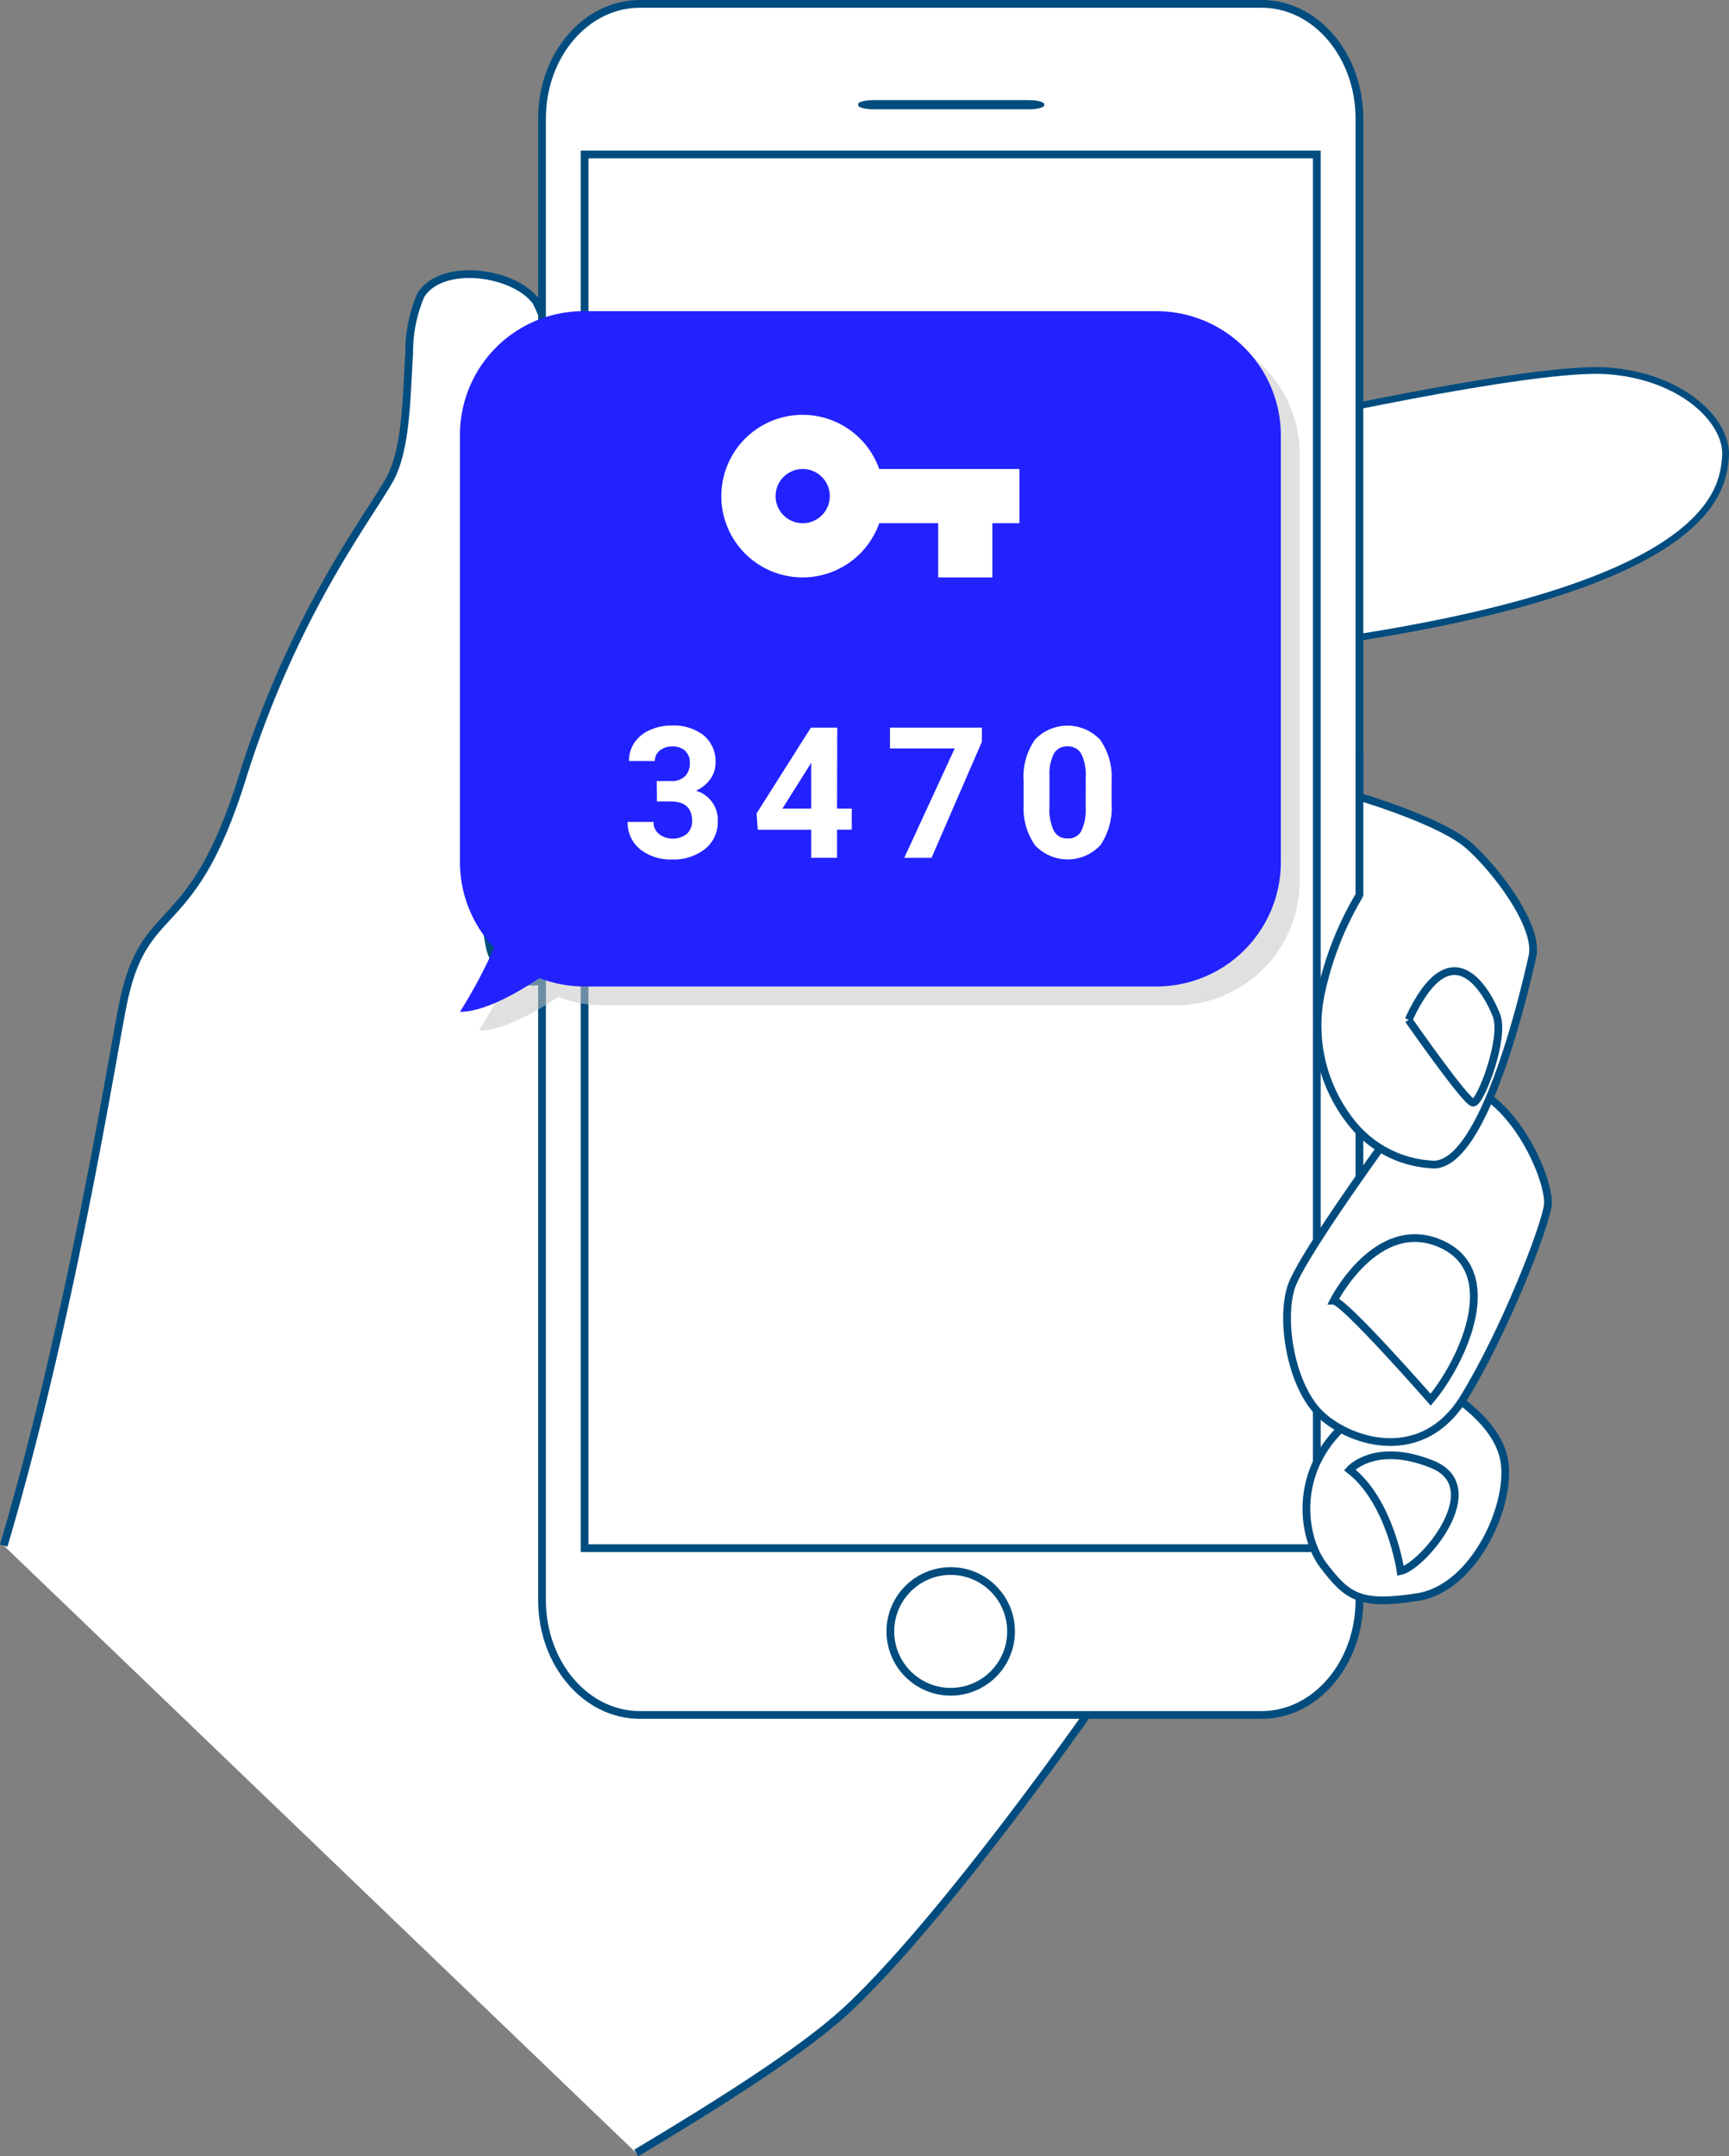 <svg xmlns="http://www.w3.org/2000/svg" width="139.604" height="174.082" viewBox="0 0 139.604 174.082">
  <rect x="0" y="0" width="139.604" height="174.082" fill="#808080" stroke="none"/>
  <g id="Group_21" data-name="Group 21" transform="translate(878.189 -8.258)">
    <path id="Path_18" data-name="Path 18" d="M-614.128,192.729c-.54,1.085,1.8,2.6,2.384,1.6a1.432,1.432,0,0,0,.3-.873,1.173,1.173,0,0,1,.451-.809c.3-.234.647-.519.379-.8-.174-.115-.349.192-.575.209s-.345-.145-.247-.315l2.166-3.265a1.186,1.186,0,0,1,.426-.426c.349-.268.136-.426.532-.638.111-.285-.157-.3-.221-.23-.055-.051.03-.077-.038-.128s-.183.166-.03.119c.072.034-.115.187-.14.115.038-.026,0-.064,0-.089s-.183.17-.03.123c.085.051-.2.2-.1.064-.03-.111-.208,0-.115.085.145-.034,0,.085-.051.123-.034-.026,0-.043,0-.072s-.081-.077-.149.038c.034.085.072,0,.106.064-.217.17-.089.106-.17,0-.021-.021-.166.068-.072.136h.068c-.051.047-.2.166-.128.034-.03-.111-.209,0-.115.085.23,0-.251.136-.034.353a.414.414,0,0,0-.03.051l-2.06,2.911c-.243.1-.166-.277-.37-.37-.5-.328-.719.192-.851.621a1.167,1.167,0,0,1-.524.643A1.98,1.98,0,0,0-614.128,192.729Z" transform="translate(-151.452 -102.515)" fill="#fff" opacity="0.48" style="mix-blend-mode: normal;isolation: isolate"/>
    <path id="Path_19" data-name="Path 19" d="M-637.46,82.462s21.047-4.758,27.138-4.329,9.764,4.112,9.551,6.925-1.1,11.254-36.689,15.582" transform="translate(-138.097 -39.939)" fill="#fff" stroke="#004c7f" stroke-width="0.544"/>
    <path id="Path_20" data-name="Path 20" d="M-627.649,218.161l-12.041-1.49,5.044-9.981,11.394,4.32Z" transform="translate(-136.816 -113.795)" fill="#fff"/>
    <path id="Path_21" data-name="Path 21" d="M-826.815,211.522c6.836-4.09,13.658-8.385,17.221-11.756,7.78-7.359,19.153-23.605,19.153-23.605l-43.988-59.277-.251.038a3.511,3.511,0,0,1-3.975-2.826,31.832,31.832,0,0,1,2.937-20.643c.089-.162.174-.332.26-.5,4.512-8.938,3.277-20.928,1.839-27.061a14.465,14.465,0,0,0-1.277-3.831c-1.775-2.443-7.661-3.226-9.317-.515a11.626,11.626,0,0,0-.936,4.682c-.23,3.494-.209,7.8-1.613,10.258-.885,1.549-2.7,4.107-4.81,7.806a82,82,0,0,0-7.078,16.272c-4.12,13.194-7.874,9.619-9.611,18.213-.822,3.98-4.137,25.171-9.628,43.707" transform="translate(0 -29.45)" fill="#fff" stroke="#004c7f" stroke-width="0.625"/>
    <path id="Path_22" data-name="Path 22" d="M-767.876,8.57h50.2c4.367,0,7.9,4.15,7.9,9.27v119.6c0,5.108-3.537,9.27-7.9,9.27h-50.2c-4.367,0-7.9-4.15-7.9-9.27V17.84C-775.78,12.72-772.243,8.57-767.876,8.57Z" transform="translate(-58.649)" fill="#fff" stroke="#004c7f" stroke-width="0.625"/>
    <path id="Path_23" data-name="Path 23" d="M-702.027,26.83h-12.535c-.685,0-1.239.14-1.239.319v.094c0,.179.553.323,1.239.323h12.556c.681,0,1.234-.145,1.234-.323v-.094C-700.792,26.97-701.346,26.83-702.027,26.83Z" transform="translate(-93.1 -10.488)" fill="#004c7f"/>
    <rect id="Rectangle_4" data-name="Rectangle 4" width="59.124" height="112.518" transform="translate(-830.99 20.726)" fill="#fff" stroke="#004c7f" stroke-width="0.625"/>
    <path id="Path_24" data-name="Path 24" d="M-620.178,270.76s4.618,2.366,5.359,5.835-2.264,10.453-6.968,11.194-5.7-.064-7.6-2.554-2.724-8.87,3.567-12.713" transform="translate(-141.942 -150.595)" fill="#fff" stroke="#004c7f" stroke-width="0.625"/>
    <path id="Path_25" data-name="Path 25" d="M-624.935,215.853s-8.253,11.19-9.159,13.931,0,8.185,2.477,10.411,8.168,3.92,11.466-1.464,6.521-13.7,6.767-15.523-2.554-8.755-7.1-9.828" transform="translate(-139.833 -117.638)" fill="#fff" stroke="#004c7f" stroke-width="0.625"/>
    <path id="Path_26" data-name="Path 26" d="M-625.265,166.929a26.059,26.059,0,0,0-3.12,7.972,12.582,12.582,0,0,0,2.452,10.364,8.888,8.888,0,0,0,6.44,3.4c4.316.549,7.725-14.718,8.193-16.77.558-2.409-2.89-6.993-5.154-8.985s-8.81-3.916-8.81-3.916" transform="translate(-143.159 -86.403)" fill="#fff" stroke="#004c7f" stroke-width="0.625"/>
    <path id="Path_27" data-name="Path 27" d="M-611.38,195.971s4.614,6.627,5.205,6.687,2.6-5.205,1.894-7.04-3.609-7.236-7.1.353" transform="translate(-153.077 -105.379)" fill="#fff" stroke="#004c7f" stroke-width="0.625"/>
    <path id="Path_28" data-name="Path 28" d="M-617.759,255.72s-7-7.989-7.831-7.989c0,0,3.473-6.844,8.61-4.614S-615.115,252.557-617.759,255.72Z" transform="translate(-144.915 -134.461)" fill="#fff" stroke="#004c7f" stroke-width="0.625"/>
    <path id="Path_29" data-name="Path 29" d="M-618.438,293.216s-.821-5.623-4.112-8.172c0,0,2.026-2.311,6.648-.451S-616.625,292.82-618.438,293.216Z" transform="translate(-146.661 -158.125)" fill="#fff" stroke="#004c7f" stroke-width="0.625"/>
    <line id="Line_1" data-name="Line 1" y2="11.683" transform="translate(-768.423 68.958)" fill="none" stroke="#004c7f" stroke-width="0.625"/>
    <circle id="Ellipse_11" data-name="Ellipse 11" cx="4.873" cy="4.873" r="4.873" transform="translate(-806.3 135.091)" fill="#fff" stroke="#004c7f" stroke-width="0.625"/>
    <g id="Group_20" data-name="Group 20" transform="translate(-839.524 34.903)" opacity="0.54">
      <path id="Path_30" data-name="Path 30" d="M-731.512,70.44h-46.2a9.977,9.977,0,0,0-10.041,9.912v34.565h0a10,10,0,0,0,2.762,6.912,40.877,40.877,0,0,1-2.762,5.176c1.843,0,4.32-1.328,6.418-2.724a10.031,10.031,0,0,0,3.622.677h46.2a10.041,10.041,0,0,0,10.04-10.04h0V80.357A10.044,10.044,0,0,0-731.512,70.44Z" transform="translate(787.75 -70.44)" fill="#c6c6c6"/>
    </g>
    <path id="Path_31" data-name="Path 31" d="M-735.092,66.86h-46.2a9.977,9.977,0,0,0-10.04,9.912v34.565h0a10,10,0,0,0,2.762,6.912,40.871,40.871,0,0,1-2.762,5.176c1.843,0,4.32-1.328,6.418-2.724a10.031,10.031,0,0,0,3.622.677h46.2a10.041,10.041,0,0,0,10.04-10.041h0V76.777A10.044,10.044,0,0,0-735.092,66.86Z" transform="translate(-49.718 -33.48)" fill="#22f"/>
    <path id="Path_32" data-name="Path 32" d="M-729.01,90.893a6.563,6.563,0,0,0-8.375-4,6.563,6.563,0,0,0-4,8.375,6.563,6.563,0,0,0,8.376,4,6.564,6.564,0,0,0,4-4h4.758v4.375h4.375V95.268h2.188V90.893Zm-6.18,4.375a2.188,2.188,0,0,1-2.188-2.188,2.188,2.188,0,0,1,2.188-2.188A2.188,2.188,0,0,1-733,93.081h0a2.192,2.192,0,0,1-2.188,2.188Z" transform="translate(-78.188 -44.77)" fill="#fff"/>
    <path id="Path_33" data-name="Path 33" d="M-757.194,149.942h1.115a1.566,1.566,0,0,0,1.175-.4,1.463,1.463,0,0,0,.383-1.056,1.3,1.3,0,0,0-.379-.992,1.474,1.474,0,0,0-1.043-.353,1.549,1.549,0,0,0-1,.328,1.06,1.06,0,0,0-.4.851h-2.086a2.574,2.574,0,0,1,.426-1.473,2.932,2.932,0,0,1,1.243-1.021,4.123,4.123,0,0,1,1.758-.37,3.929,3.929,0,0,1,2.613.8,2.729,2.729,0,0,1,.945,2.2,2.211,2.211,0,0,1-.426,1.328,2.891,2.891,0,0,1-1.153.932,2.447,2.447,0,0,1,1.758,2.456,2.763,2.763,0,0,1-1.021,2.243,4.086,4.086,0,0,1-2.7.851,3.9,3.9,0,0,1-2.554-.83,2.721,2.721,0,0,1-1-2.2h2.09a1.192,1.192,0,0,0,.426.966,1.842,1.842,0,0,0,2.26,0,1.355,1.355,0,0,0,.426-1.043c0-1.047-.579-1.575-1.732-1.575h-1.107Z" transform="translate(-67.97 -78.623)" fill="#fff"/>
    <path id="Path_34" data-name="Path 34" d="M-728.565,152.388h1.187v1.7h-1.187v2.273h-2.09V154.09h-4.312l-.094-1.315,4.384-6.925h2.128Zm-4.414,0h2.324v-3.711l-.136.238Z" transform="translate(-82.038 -78.85)" fill="#fff"/>
    <path id="Path_35" data-name="Path 35" d="M-702.347,147l-4.065,9.364h-2.2l4.073-8.832h-5.227V145.85h7.423Z" transform="translate(-96.564 -78.85)" fill="#fff"/>
    <path id="Path_36" data-name="Path 36" d="M-677.312,151.785a5.369,5.369,0,0,1-.9,3.337,3.614,3.614,0,0,1-5.107.186c-.057-.053-.113-.108-.166-.165a5.206,5.206,0,0,1-.932-3.252v-1.937a5.263,5.263,0,0,1,.915-3.345,3.618,3.618,0,0,1,5.114-.146q.075.071.146.146a5.2,5.2,0,0,1,.932,3.248Zm-2.09-2.128a3.871,3.871,0,0,0-.358-1.907,1.2,1.2,0,0,0-1.115-.6,1.187,1.187,0,0,0-1.085.57,3.552,3.552,0,0,0-.37,1.771v2.554a4.037,4.037,0,0,0,.349,1.911,1.191,1.191,0,0,0,1.124.626,1.166,1.166,0,0,0,1.1-.6,3.893,3.893,0,0,0,.353-1.839Z" transform="translate(-111.124 -78.635)" fill="#fff"/>
  </g>
</svg>
